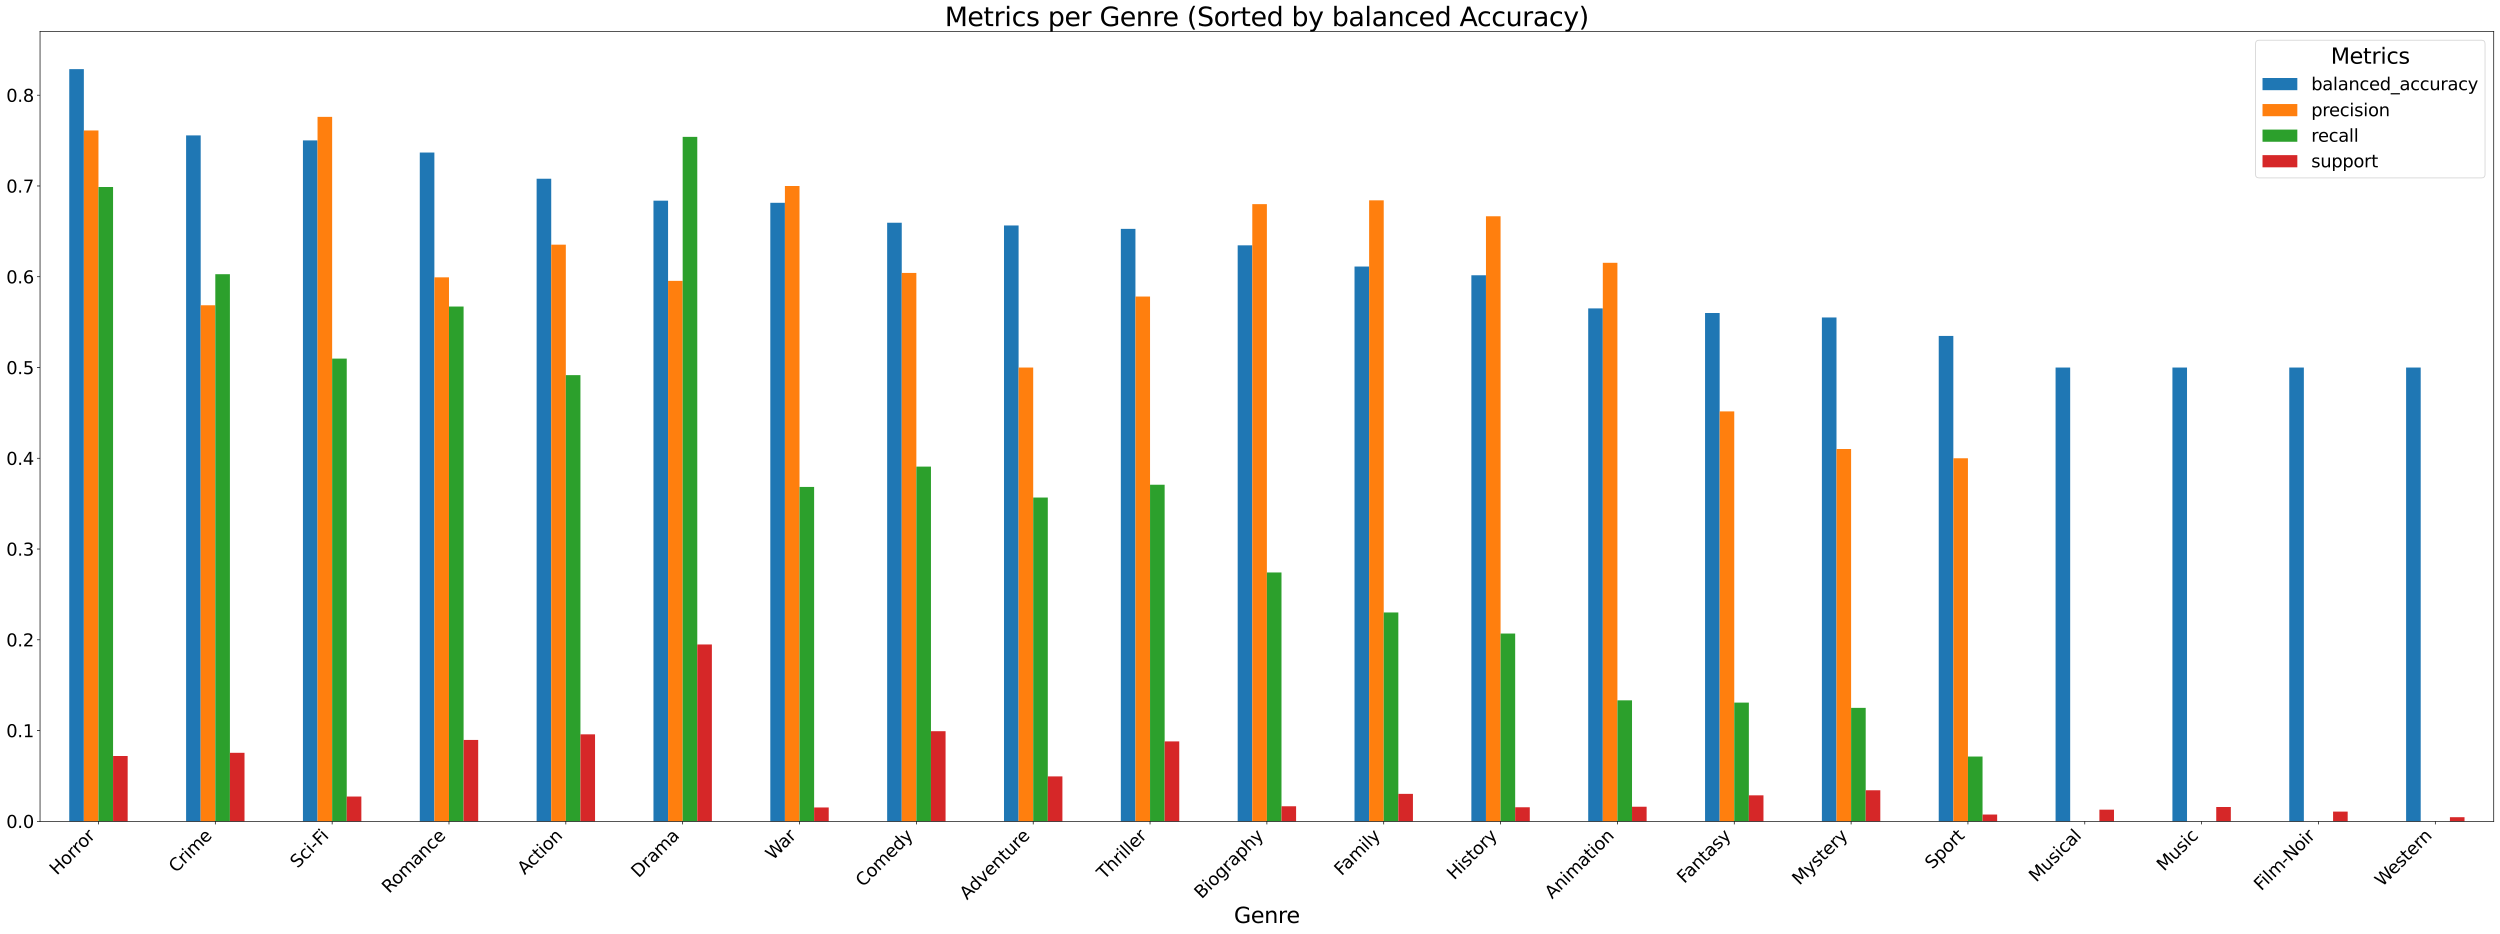<?xml version="1.0" encoding="utf-8" standalone="no"?>
<!DOCTYPE svg PUBLIC "-//W3C//DTD SVG 1.1//EN"
  "http://www.w3.org/Graphics/SVG/1.1/DTD/svg11.dtd">
<svg xmlns:xlink="http://www.w3.org/1999/xlink" width="2872.606pt" height="1072.974pt" viewBox="0 0 2872.606 1072.974" xmlns="http://www.w3.org/2000/svg" version="1.1">
 <defs>
  <style type="text/css">*{stroke-linejoin: round; stroke-linecap: butt}</style>
 </defs>
 <g id="figure_1">
  <g id="patch_1">
   <path d="M 0 1072.974 
L 2872.606 1072.974 
L 2872.606 0 
L 0 0 
z
" style="fill: #ffffff"/>
  </g>
  <g id="axes_1">
   <g id="patch_2">
    <path d="M 46.006 943.749 
L 2865.406 943.749 
L 2865.406 36.234 
L 46.006 36.234 
z
" style="fill: #ffffff"/>
   </g>
   <g id="patch_3">
    <path d="M 79.571 943.749 
L 96.353 943.749 
L 96.353 79.449 
L 79.571 79.449 
z
" clip-path="url(#p3cefc99a1e)" style="fill: #1f77b4"/>
   </g>
   <g id="patch_4">
    <path d="M 213.828 943.749 
L 230.61 943.749 
L 230.61 155.604 
L 213.828 155.604 
z
" clip-path="url(#p3cefc99a1e)" style="fill: #1f77b4"/>
   </g>
   <g id="patch_5">
    <path d="M 348.085 943.749 
L 364.867 943.749 
L 364.867 161.359 
L 348.085 161.359 
z
" clip-path="url(#p3cefc99a1e)" style="fill: #1f77b4"/>
   </g>
   <g id="patch_6">
    <path d="M 482.342 943.749 
L 499.124 943.749 
L 499.124 175.298 
L 482.342 175.298 
z
" clip-path="url(#p3cefc99a1e)" style="fill: #1f77b4"/>
   </g>
   <g id="patch_7">
    <path d="M 616.599 943.749 
L 633.381 943.749 
L 633.381 205.376 
L 616.599 205.376 
z
" clip-path="url(#p3cefc99a1e)" style="fill: #1f77b4"/>
   </g>
   <g id="patch_8">
    <path d="M 750.856 943.749 
L 767.638 943.749 
L 767.638 230.6 
L 750.856 230.6 
z
" clip-path="url(#p3cefc99a1e)" style="fill: #1f77b4"/>
   </g>
   <g id="patch_9">
    <path d="M 885.113 943.749 
L 901.896 943.749 
L 901.896 233.037 
L 885.113 233.037 
z
" clip-path="url(#p3cefc99a1e)" style="fill: #1f77b4"/>
   </g>
   <g id="patch_10">
    <path d="M 1019.371 943.749 
L 1036.153 943.749 
L 1036.153 255.953 
L 1019.371 255.953 
z
" clip-path="url(#p3cefc99a1e)" style="fill: #1f77b4"/>
   </g>
   <g id="patch_11">
    <path d="M 1153.628 943.749 
L 1170.41 943.749 
L 1170.41 259.073 
L 1153.628 259.073 
z
" clip-path="url(#p3cefc99a1e)" style="fill: #1f77b4"/>
   </g>
   <g id="patch_12">
    <path d="M 1287.885 943.749 
L 1304.667 943.749 
L 1304.667 262.942 
L 1287.885 262.942 
z
" clip-path="url(#p3cefc99a1e)" style="fill: #1f77b4"/>
   </g>
   <g id="patch_13">
    <path d="M 1422.142 943.749 
L 1438.924 943.749 
L 1438.924 281.862 
L 1422.142 281.862 
z
" clip-path="url(#p3cefc99a1e)" style="fill: #1f77b4"/>
   </g>
   <g id="patch_14">
    <path d="M 1556.399 943.749 
L 1573.181 943.749 
L 1573.181 306.264 
L 1556.399 306.264 
z
" clip-path="url(#p3cefc99a1e)" style="fill: #1f77b4"/>
   </g>
   <g id="patch_15">
    <path d="M 1690.656 943.749 
L 1707.438 943.749 
L 1707.438 316.311 
L 1690.656 316.311 
z
" clip-path="url(#p3cefc99a1e)" style="fill: #1f77b4"/>
   </g>
   <g id="patch_16">
    <path d="M 1824.913 943.749 
L 1841.696 943.749 
L 1841.696 354.354 
L 1824.913 354.354 
z
" clip-path="url(#p3cefc99a1e)" style="fill: #1f77b4"/>
   </g>
   <g id="patch_17">
    <path d="M 1959.171 943.749 
L 1975.953 943.749 
L 1975.953 359.647 
L 1959.171 359.647 
z
" clip-path="url(#p3cefc99a1e)" style="fill: #1f77b4"/>
   </g>
   <g id="patch_18">
    <path d="M 2093.428 943.749 
L 2110.21 943.749 
L 2110.21 364.767 
L 2093.428 364.767 
z
" clip-path="url(#p3cefc99a1e)" style="fill: #1f77b4"/>
   </g>
   <g id="patch_19">
    <path d="M 2227.685 943.749 
L 2244.467 943.749 
L 2244.467 385.978 
L 2227.685 385.978 
z
" clip-path="url(#p3cefc99a1e)" style="fill: #1f77b4"/>
   </g>
   <g id="patch_20">
    <path d="M 2361.942 943.749 
L 2378.724 943.749 
L 2378.724 422.286 
L 2361.942 422.286 
z
" clip-path="url(#p3cefc99a1e)" style="fill: #1f77b4"/>
   </g>
   <g id="patch_21">
    <path d="M 2496.199 943.749 
L 2512.981 943.749 
L 2512.981 422.286 
L 2496.199 422.286 
z
" clip-path="url(#p3cefc99a1e)" style="fill: #1f77b4"/>
   </g>
   <g id="patch_22">
    <path d="M 2630.456 943.749 
L 2647.238 943.749 
L 2647.238 422.286 
L 2630.456 422.286 
z
" clip-path="url(#p3cefc99a1e)" style="fill: #1f77b4"/>
   </g>
   <g id="patch_23">
    <path d="M 2764.713 943.749 
L 2781.496 943.749 
L 2781.496 422.286 
L 2764.713 422.286 
z
" clip-path="url(#p3cefc99a1e)" style="fill: #1f77b4"/>
   </g>
   <g id="patch_24">
    <path d="M 96.353 943.749 
L 113.135 943.749 
L 113.135 149.943 
L 96.353 149.943 
z
" clip-path="url(#p3cefc99a1e)" style="fill: #ff7f0e"/>
   </g>
   <g id="patch_25">
    <path d="M 230.61 943.749 
L 247.392 943.749 
L 247.392 350.781 
L 230.61 350.781 
z
" clip-path="url(#p3cefc99a1e)" style="fill: #ff7f0e"/>
   </g>
   <g id="patch_26">
    <path d="M 364.867 943.749 
L 381.649 943.749 
L 381.649 134.314 
L 364.867 134.314 
z
" clip-path="url(#p3cefc99a1e)" style="fill: #ff7f0e"/>
   </g>
   <g id="patch_27">
    <path d="M 499.124 943.749 
L 515.906 943.749 
L 515.906 318.652 
L 499.124 318.652 
z
" clip-path="url(#p3cefc99a1e)" style="fill: #ff7f0e"/>
   </g>
   <g id="patch_28">
    <path d="M 633.381 943.749 
L 650.163 943.749 
L 650.163 281.096 
L 633.381 281.096 
z
" clip-path="url(#p3cefc99a1e)" style="fill: #ff7f0e"/>
   </g>
   <g id="patch_29">
    <path d="M 767.638 943.749 
L 784.421 943.749 
L 784.421 322.744 
L 767.638 322.744 
z
" clip-path="url(#p3cefc99a1e)" style="fill: #ff7f0e"/>
   </g>
   <g id="patch_30">
    <path d="M 901.896 943.749 
L 918.678 943.749 
L 918.678 213.701 
L 901.896 213.701 
z
" clip-path="url(#p3cefc99a1e)" style="fill: #ff7f0e"/>
   </g>
   <g id="patch_31">
    <path d="M 1036.153 943.749 
L 1052.935 943.749 
L 1052.935 313.648 
L 1036.153 313.648 
z
" clip-path="url(#p3cefc99a1e)" style="fill: #ff7f0e"/>
   </g>
   <g id="patch_32">
    <path d="M 1170.41 943.749 
L 1187.192 943.749 
L 1187.192 422.286 
L 1170.41 422.286 
z
" clip-path="url(#p3cefc99a1e)" style="fill: #ff7f0e"/>
   </g>
   <g id="patch_33">
    <path d="M 1304.667 943.749 
L 1321.449 943.749 
L 1321.449 340.73 
L 1304.667 340.73 
z
" clip-path="url(#p3cefc99a1e)" style="fill: #ff7f0e"/>
   </g>
   <g id="patch_34">
    <path d="M 1438.924 943.749 
L 1455.706 943.749 
L 1455.706 234.56 
L 1438.924 234.56 
z
" clip-path="url(#p3cefc99a1e)" style="fill: #ff7f0e"/>
   </g>
   <g id="patch_35">
    <path d="M 1573.181 943.749 
L 1589.963 943.749 
L 1589.963 230.168 
L 1573.181 230.168 
z
" clip-path="url(#p3cefc99a1e)" style="fill: #ff7f0e"/>
   </g>
   <g id="patch_36">
    <path d="M 1707.438 943.749 
L 1724.221 943.749 
L 1724.221 248.465 
L 1707.438 248.465 
z
" clip-path="url(#p3cefc99a1e)" style="fill: #ff7f0e"/>
   </g>
   <g id="patch_37">
    <path d="M 1841.696 943.749 
L 1858.478 943.749 
L 1858.478 301.949 
L 1841.696 301.949 
z
" clip-path="url(#p3cefc99a1e)" style="fill: #ff7f0e"/>
   </g>
   <g id="patch_38">
    <path d="M 1975.953 943.749 
L 1992.735 943.749 
L 1992.735 472.75 
L 1975.953 472.75 
z
" clip-path="url(#p3cefc99a1e)" style="fill: #ff7f0e"/>
   </g>
   <g id="patch_39">
    <path d="M 2110.21 943.749 
L 2126.992 943.749 
L 2126.992 515.882 
L 2110.21 515.882 
z
" clip-path="url(#p3cefc99a1e)" style="fill: #ff7f0e"/>
   </g>
   <g id="patch_40">
    <path d="M 2244.467 943.749 
L 2261.249 943.749 
L 2261.249 526.579 
L 2244.467 526.579 
z
" clip-path="url(#p3cefc99a1e)" style="fill: #ff7f0e"/>
   </g>
   <g id="patch_41">
    <path d="M 2378.724 943.749 
L 2395.506 943.749 
L 2395.506 943.749 
L 2378.724 943.749 
z
" clip-path="url(#p3cefc99a1e)" style="fill: #ff7f0e"/>
   </g>
   <g id="patch_42">
    <path d="M 2512.981 943.749 
L 2529.763 943.749 
L 2529.763 943.749 
L 2512.981 943.749 
z
" clip-path="url(#p3cefc99a1e)" style="fill: #ff7f0e"/>
   </g>
   <g id="patch_43">
    <path d="M 2647.238 943.749 
L 2664.021 943.749 
L 2664.021 943.749 
L 2647.238 943.749 
z
" clip-path="url(#p3cefc99a1e)" style="fill: #ff7f0e"/>
   </g>
   <g id="patch_44">
    <path d="M 2781.496 943.749 
L 2798.278 943.749 
L 2798.278 943.749 
L 2781.496 943.749 
z
" clip-path="url(#p3cefc99a1e)" style="fill: #ff7f0e"/>
   </g>
   <g id="patch_45">
    <path d="M 113.135 943.749 
L 129.917 943.749 
L 129.917 214.864 
L 113.135 214.864 
z
" clip-path="url(#p3cefc99a1e)" style="fill: #2ca02c"/>
   </g>
   <g id="patch_46">
    <path d="M 247.392 943.749 
L 264.174 943.749 
L 264.174 315.035 
L 247.392 315.035 
z
" clip-path="url(#p3cefc99a1e)" style="fill: #2ca02c"/>
   </g>
   <g id="patch_47">
    <path d="M 381.649 943.749 
L 398.431 943.749 
L 398.431 412.061 
L 381.649 412.061 
z
" clip-path="url(#p3cefc99a1e)" style="fill: #2ca02c"/>
   </g>
   <g id="patch_48">
    <path d="M 515.906 943.749 
L 532.688 943.749 
L 532.688 352.239 
L 515.906 352.239 
z
" clip-path="url(#p3cefc99a1e)" style="fill: #2ca02c"/>
   </g>
   <g id="patch_49">
    <path d="M 650.163 943.749 
L 666.946 943.749 
L 666.946 431.026 
L 650.163 431.026 
z
" clip-path="url(#p3cefc99a1e)" style="fill: #2ca02c"/>
   </g>
   <g id="patch_50">
    <path d="M 784.421 943.749 
L 801.203 943.749 
L 801.203 157.257 
L 784.421 157.257 
z
" clip-path="url(#p3cefc99a1e)" style="fill: #2ca02c"/>
   </g>
   <g id="patch_51">
    <path d="M 918.678 943.749 
L 935.46 943.749 
L 935.46 559.513 
L 918.678 559.513 
z
" clip-path="url(#p3cefc99a1e)" style="fill: #2ca02c"/>
   </g>
   <g id="patch_52">
    <path d="M 1052.935 943.749 
L 1069.717 943.749 
L 1069.717 536.136 
L 1052.935 536.136 
z
" clip-path="url(#p3cefc99a1e)" style="fill: #2ca02c"/>
   </g>
   <g id="patch_53">
    <path d="M 1187.192 943.749 
L 1203.974 943.749 
L 1203.974 571.678 
L 1187.192 571.678 
z
" clip-path="url(#p3cefc99a1e)" style="fill: #2ca02c"/>
   </g>
   <g id="patch_54">
    <path d="M 1321.449 943.749 
L 1338.231 943.749 
L 1338.231 557.01 
L 1321.449 557.01 
z
" clip-path="url(#p3cefc99a1e)" style="fill: #2ca02c"/>
   </g>
   <g id="patch_55">
    <path d="M 1455.706 943.749 
L 1472.488 943.749 
L 1472.488 657.785 
L 1455.706 657.785 
z
" clip-path="url(#p3cefc99a1e)" style="fill: #2ca02c"/>
   </g>
   <g id="patch_56">
    <path d="M 1589.963 943.749 
L 1606.746 943.749 
L 1606.746 703.784 
L 1589.963 703.784 
z
" clip-path="url(#p3cefc99a1e)" style="fill: #2ca02c"/>
   </g>
   <g id="patch_57">
    <path d="M 1724.221 943.749 
L 1741.003 943.749 
L 1741.003 727.971 
L 1724.221 727.971 
z
" clip-path="url(#p3cefc99a1e)" style="fill: #2ca02c"/>
   </g>
   <g id="patch_58">
    <path d="M 1858.478 943.749 
L 1875.26 943.749 
L 1875.26 804.692 
L 1858.478 804.692 
z
" clip-path="url(#p3cefc99a1e)" style="fill: #2ca02c"/>
   </g>
   <g id="patch_59">
    <path d="M 1992.735 943.749 
L 2009.517 943.749 
L 2009.517 807.291 
L 1992.735 807.291 
z
" clip-path="url(#p3cefc99a1e)" style="fill: #2ca02c"/>
   </g>
   <g id="patch_60">
    <path d="M 2126.992 943.749 
L 2143.774 943.749 
L 2143.774 813.383 
L 2126.992 813.383 
z
" clip-path="url(#p3cefc99a1e)" style="fill: #2ca02c"/>
   </g>
   <g id="patch_61">
    <path d="M 2261.249 943.749 
L 2278.031 943.749 
L 2278.031 869.254 
L 2261.249 869.254 
z
" clip-path="url(#p3cefc99a1e)" style="fill: #2ca02c"/>
   </g>
   <g id="patch_62">
    <path d="M 2395.506 943.749 
L 2412.288 943.749 
L 2412.288 943.749 
L 2395.506 943.749 
z
" clip-path="url(#p3cefc99a1e)" style="fill: #2ca02c"/>
   </g>
   <g id="patch_63">
    <path d="M 2529.763 943.749 
L 2546.546 943.749 
L 2546.546 943.749 
L 2529.763 943.749 
z
" clip-path="url(#p3cefc99a1e)" style="fill: #2ca02c"/>
   </g>
   <g id="patch_64">
    <path d="M 2664.021 943.749 
L 2680.803 943.749 
L 2680.803 943.749 
L 2664.021 943.749 
z
" clip-path="url(#p3cefc99a1e)" style="fill: #2ca02c"/>
   </g>
   <g id="patch_65">
    <path d="M 2798.278 943.749 
L 2815.06 943.749 
L 2815.06 943.749 
L 2798.278 943.749 
z
" clip-path="url(#p3cefc99a1e)" style="fill: #2ca02c"/>
   </g>
   <g id="patch_66">
    <path d="M 129.917 943.749 
L 146.699 943.749 
L 146.699 868.656 
L 129.917 868.656 
z
" clip-path="url(#p3cefc99a1e)" style="fill: #d62728"/>
   </g>
   <g id="patch_67">
    <path d="M 264.174 943.749 
L 280.956 943.749 
L 280.956 865.027 
L 264.174 865.027 
z
" clip-path="url(#p3cefc99a1e)" style="fill: #d62728"/>
   </g>
   <g id="patch_68">
    <path d="M 398.431 943.749 
L 415.213 943.749 
L 415.213 915.275 
L 398.431 915.275 
z
" clip-path="url(#p3cefc99a1e)" style="fill: #d62728"/>
   </g>
   <g id="patch_69">
    <path d="M 532.688 943.749 
L 549.471 943.749 
L 549.471 850.232 
L 532.688 850.232 
z
" clip-path="url(#p3cefc99a1e)" style="fill: #d62728"/>
   </g>
   <g id="patch_70">
    <path d="M 666.946 943.749 
L 683.728 943.749 
L 683.728 843.811 
L 666.946 843.811 
z
" clip-path="url(#p3cefc99a1e)" style="fill: #d62728"/>
   </g>
   <g id="patch_71">
    <path d="M 801.203 943.749 
L 817.985 943.749 
L 817.985 740.523 
L 801.203 740.523 
z
" clip-path="url(#p3cefc99a1e)" style="fill: #d62728"/>
   </g>
   <g id="patch_72">
    <path d="M 935.46 943.749 
L 952.242 943.749 
L 952.242 927.837 
L 935.46 927.837 
z
" clip-path="url(#p3cefc99a1e)" style="fill: #d62728"/>
   </g>
   <g id="patch_73">
    <path d="M 1069.717 943.749 
L 1086.499 943.749 
L 1086.499 840.182 
L 1069.717 840.182 
z
" clip-path="url(#p3cefc99a1e)" style="fill: #d62728"/>
   </g>
   <g id="patch_74">
    <path d="M 1203.974 943.749 
L 1220.756 943.749 
L 1220.756 892.105 
L 1203.974 892.105 
z
" clip-path="url(#p3cefc99a1e)" style="fill: #d62728"/>
   </g>
   <g id="patch_75">
    <path d="M 1338.231 943.749 
L 1355.013 943.749 
L 1355.013 851.906 
L 1338.231 851.906 
z
" clip-path="url(#p3cefc99a1e)" style="fill: #d62728"/>
   </g>
   <g id="patch_76">
    <path d="M 1472.488 943.749 
L 1489.271 943.749 
L 1489.271 926.441 
L 1472.488 926.441 
z
" clip-path="url(#p3cefc99a1e)" style="fill: #d62728"/>
   </g>
   <g id="patch_77">
    <path d="M 1606.746 943.749 
L 1623.528 943.749 
L 1623.528 912.204 
L 1606.746 912.204 
z
" clip-path="url(#p3cefc99a1e)" style="fill: #d62728"/>
   </g>
   <g id="patch_78">
    <path d="M 1741.003 943.749 
L 1757.785 943.749 
L 1757.785 927.558 
L 1741.003 927.558 
z
" clip-path="url(#p3cefc99a1e)" style="fill: #d62728"/>
   </g>
   <g id="patch_79">
    <path d="M 1875.26 943.749 
L 1892.042 943.749 
L 1892.042 926.999 
L 1875.26 926.999 
z
" clip-path="url(#p3cefc99a1e)" style="fill: #d62728"/>
   </g>
   <g id="patch_80">
    <path d="M 2009.517 943.749 
L 2026.299 943.749 
L 2026.299 913.879 
L 2009.517 913.879 
z
" clip-path="url(#p3cefc99a1e)" style="fill: #d62728"/>
   </g>
   <g id="patch_81">
    <path d="M 2143.774 943.749 
L 2160.556 943.749 
L 2160.556 908.017 
L 2143.774 908.017 
z
" clip-path="url(#p3cefc99a1e)" style="fill: #d62728"/>
   </g>
   <g id="patch_82">
    <path d="M 2278.031 943.749 
L 2294.813 943.749 
L 2294.813 935.932 
L 2278.031 935.932 
z
" clip-path="url(#p3cefc99a1e)" style="fill: #d62728"/>
   </g>
   <g id="patch_83">
    <path d="M 2412.288 943.749 
L 2429.071 943.749 
L 2429.071 930.349 
L 2412.288 930.349 
z
" clip-path="url(#p3cefc99a1e)" style="fill: #d62728"/>
   </g>
   <g id="patch_84">
    <path d="M 2546.546 943.749 
L 2563.328 943.749 
L 2563.328 927.278 
L 2546.546 927.278 
z
" clip-path="url(#p3cefc99a1e)" style="fill: #d62728"/>
   </g>
   <g id="patch_85">
    <path d="M 2680.803 943.749 
L 2697.585 943.749 
L 2697.585 932.582 
L 2680.803 932.582 
z
" clip-path="url(#p3cefc99a1e)" style="fill: #d62728"/>
   </g>
   <g id="patch_86">
    <path d="M 2815.06 943.749 
L 2831.842 943.749 
L 2831.842 939.003 
L 2815.06 939.003 
z
" clip-path="url(#p3cefc99a1e)" style="fill: #d62728"/>
   </g>
   <g id="matplotlib.axis_1">
    <g id="xtick_1">
     <g id="line2d_1">
      <defs>
       <path id="m8cb530b5e3" d="M 0 0 
L 0 3.5 
" style="stroke: #000000; stroke-width: 0.8"/>
      </defs>
      <g>
       <use xlink:href="#m8cb530b5e3" x="113.135" y="943.749" style="stroke: #000000; stroke-width: 0.8"/>
      </g>
     </g>
     <g id="text_1">
      <!-- Horror -->
      <g transform="translate(65.376 1006.312) rotate(-45) scale(0.2 -0.2)">
       <defs>
        <path id="DejaVuSans-48" d="M 628 4666 
L 1259 4666 
L 1259 2753 
L 3553 2753 
L 3553 4666 
L 4184 4666 
L 4184 0 
L 3553 0 
L 3553 2222 
L 1259 2222 
L 1259 0 
L 628 0 
L 628 4666 
z
" transform="scale(0.016)"/>
        <path id="DejaVuSans-6f" d="M 1959 3097 
Q 1497 3097 1228 2736 
Q 959 2375 959 1747 
Q 959 1119 1226 758 
Q 1494 397 1959 397 
Q 2419 397 2687 759 
Q 2956 1122 2956 1747 
Q 2956 2369 2687 2733 
Q 2419 3097 1959 3097 
z
M 1959 3584 
Q 2709 3584 3137 3096 
Q 3566 2609 3566 1747 
Q 3566 888 3137 398 
Q 2709 -91 1959 -91 
Q 1206 -91 779 398 
Q 353 888 353 1747 
Q 353 2609 779 3096 
Q 1206 3584 1959 3584 
z
" transform="scale(0.016)"/>
        <path id="DejaVuSans-72" d="M 2631 2963 
Q 2534 3019 2420 3045 
Q 2306 3072 2169 3072 
Q 1681 3072 1420 2755 
Q 1159 2438 1159 1844 
L 1159 0 
L 581 0 
L 581 3500 
L 1159 3500 
L 1159 2956 
Q 1341 3275 1631 3429 
Q 1922 3584 2338 3584 
Q 2397 3584 2469 3576 
Q 2541 3569 2628 3553 
L 2631 2963 
z
" transform="scale(0.016)"/>
       </defs>
       <use xlink:href="#DejaVuSans-48"/>
       <use xlink:href="#DejaVuSans-6f" x="75.195"/>
       <use xlink:href="#DejaVuSans-72" x="136.377"/>
       <use xlink:href="#DejaVuSans-72" x="175.74"/>
       <use xlink:href="#DejaVuSans-6f" x="214.604"/>
       <use xlink:href="#DejaVuSans-72" x="275.785"/>
      </g>
     </g>
    </g>
    <g id="xtick_2">
     <g id="line2d_2">
      <g>
       <use xlink:href="#m8cb530b5e3" x="247.392" y="943.749" style="stroke: #000000; stroke-width: 0.8"/>
      </g>
     </g>
     <g id="text_2">
      <!-- Crime -->
      <g transform="translate(202.356 1003.589) rotate(-45) scale(0.2 -0.2)">
       <defs>
        <path id="DejaVuSans-43" d="M 4122 4306 
L 4122 3641 
Q 3803 3938 3442 4084 
Q 3081 4231 2675 4231 
Q 1875 4231 1450 3742 
Q 1025 3253 1025 2328 
Q 1025 1406 1450 917 
Q 1875 428 2675 428 
Q 3081 428 3442 575 
Q 3803 722 4122 1019 
L 4122 359 
Q 3791 134 3420 21 
Q 3050 -91 2638 -91 
Q 1578 -91 968 557 
Q 359 1206 359 2328 
Q 359 3453 968 4101 
Q 1578 4750 2638 4750 
Q 3056 4750 3426 4639 
Q 3797 4528 4122 4306 
z
" transform="scale(0.016)"/>
        <path id="DejaVuSans-69" d="M 603 3500 
L 1178 3500 
L 1178 0 
L 603 0 
L 603 3500 
z
M 603 4863 
L 1178 4863 
L 1178 4134 
L 603 4134 
L 603 4863 
z
" transform="scale(0.016)"/>
        <path id="DejaVuSans-6d" d="M 3328 2828 
Q 3544 3216 3844 3400 
Q 4144 3584 4550 3584 
Q 5097 3584 5394 3201 
Q 5691 2819 5691 2113 
L 5691 0 
L 5113 0 
L 5113 2094 
Q 5113 2597 4934 2840 
Q 4756 3084 4391 3084 
Q 3944 3084 3684 2787 
Q 3425 2491 3425 1978 
L 3425 0 
L 2847 0 
L 2847 2094 
Q 2847 2600 2669 2842 
Q 2491 3084 2119 3084 
Q 1678 3084 1418 2786 
Q 1159 2488 1159 1978 
L 1159 0 
L 581 0 
L 581 3500 
L 1159 3500 
L 1159 2956 
Q 1356 3278 1631 3431 
Q 1906 3584 2284 3584 
Q 2666 3584 2933 3390 
Q 3200 3197 3328 2828 
z
" transform="scale(0.016)"/>
        <path id="DejaVuSans-65" d="M 3597 1894 
L 3597 1613 
L 953 1613 
Q 991 1019 1311 708 
Q 1631 397 2203 397 
Q 2534 397 2845 478 
Q 3156 559 3463 722 
L 3463 178 
Q 3153 47 2828 -22 
Q 2503 -91 2169 -91 
Q 1331 -91 842 396 
Q 353 884 353 1716 
Q 353 2575 817 3079 
Q 1281 3584 2069 3584 
Q 2775 3584 3186 3129 
Q 3597 2675 3597 1894 
z
M 3022 2063 
Q 3016 2534 2758 2815 
Q 2500 3097 2075 3097 
Q 1594 3097 1305 2825 
Q 1016 2553 972 2059 
L 3022 2063 
z
" transform="scale(0.016)"/>
       </defs>
       <use xlink:href="#DejaVuSans-43"/>
       <use xlink:href="#DejaVuSans-72" x="69.824"/>
       <use xlink:href="#DejaVuSans-69" x="110.938"/>
       <use xlink:href="#DejaVuSans-6d" x="138.721"/>
       <use xlink:href="#DejaVuSans-65" x="236.133"/>
      </g>
     </g>
    </g>
    <g id="xtick_3">
     <g id="line2d_3">
      <g>
       <use xlink:href="#m8cb530b5e3" x="381.649" y="943.749" style="stroke: #000000; stroke-width: 0.8"/>
      </g>
     </g>
     <g id="text_3">
      <!-- Sci-Fi -->
      <g transform="translate(341.885 998.317) rotate(-45) scale(0.2 -0.2)">
       <defs>
        <path id="DejaVuSans-53" d="M 3425 4513 
L 3425 3897 
Q 3066 4069 2747 4153 
Q 2428 4238 2131 4238 
Q 1616 4238 1336 4038 
Q 1056 3838 1056 3469 
Q 1056 3159 1242 3001 
Q 1428 2844 1947 2747 
L 2328 2669 
Q 3034 2534 3370 2195 
Q 3706 1856 3706 1288 
Q 3706 609 3251 259 
Q 2797 -91 1919 -91 
Q 1588 -91 1214 -16 
Q 841 59 441 206 
L 441 856 
Q 825 641 1194 531 
Q 1563 422 1919 422 
Q 2459 422 2753 634 
Q 3047 847 3047 1241 
Q 3047 1584 2836 1778 
Q 2625 1972 2144 2069 
L 1759 2144 
Q 1053 2284 737 2584 
Q 422 2884 422 3419 
Q 422 4038 858 4394 
Q 1294 4750 2059 4750 
Q 2388 4750 2728 4690 
Q 3069 4631 3425 4513 
z
" transform="scale(0.016)"/>
        <path id="DejaVuSans-63" d="M 3122 3366 
L 3122 2828 
Q 2878 2963 2633 3030 
Q 2388 3097 2138 3097 
Q 1578 3097 1268 2742 
Q 959 2388 959 1747 
Q 959 1106 1268 751 
Q 1578 397 2138 397 
Q 2388 397 2633 464 
Q 2878 531 3122 666 
L 3122 134 
Q 2881 22 2623 -34 
Q 2366 -91 2075 -91 
Q 1284 -91 818 406 
Q 353 903 353 1747 
Q 353 2603 823 3093 
Q 1294 3584 2113 3584 
Q 2378 3584 2631 3529 
Q 2884 3475 3122 3366 
z
" transform="scale(0.016)"/>
        <path id="DejaVuSans-2d" d="M 313 2009 
L 1997 2009 
L 1997 1497 
L 313 1497 
L 313 2009 
z
" transform="scale(0.016)"/>
        <path id="DejaVuSans-46" d="M 628 4666 
L 3309 4666 
L 3309 4134 
L 1259 4134 
L 1259 2759 
L 3109 2759 
L 3109 2228 
L 1259 2228 
L 1259 0 
L 628 0 
L 628 4666 
z
" transform="scale(0.016)"/>
       </defs>
       <use xlink:href="#DejaVuSans-53"/>
       <use xlink:href="#DejaVuSans-63" x="63.477"/>
       <use xlink:href="#DejaVuSans-69" x="118.457"/>
       <use xlink:href="#DejaVuSans-2d" x="146.24"/>
       <use xlink:href="#DejaVuSans-46" x="182.324"/>
       <use xlink:href="#DejaVuSans-69" x="232.594"/>
      </g>
     </g>
    </g>
    <g id="xtick_4">
     <g id="line2d_4">
      <g>
       <use xlink:href="#m8cb530b5e3" x="515.906" y="943.749" style="stroke: #000000; stroke-width: 0.8"/>
      </g>
     </g>
     <g id="text_4">
      <!-- Romance -->
      <g transform="translate(447.24 1027.22) rotate(-45) scale(0.2 -0.2)">
       <defs>
        <path id="DejaVuSans-52" d="M 2841 2188 
Q 3044 2119 3236 1894 
Q 3428 1669 3622 1275 
L 4263 0 
L 3584 0 
L 2988 1197 
Q 2756 1666 2539 1819 
Q 2322 1972 1947 1972 
L 1259 1972 
L 1259 0 
L 628 0 
L 628 4666 
L 2053 4666 
Q 2853 4666 3247 4331 
Q 3641 3997 3641 3322 
Q 3641 2881 3436 2590 
Q 3231 2300 2841 2188 
z
M 1259 4147 
L 1259 2491 
L 2053 2491 
Q 2509 2491 2742 2702 
Q 2975 2913 2975 3322 
Q 2975 3731 2742 3939 
Q 2509 4147 2053 4147 
L 1259 4147 
z
" transform="scale(0.016)"/>
        <path id="DejaVuSans-61" d="M 2194 1759 
Q 1497 1759 1228 1600 
Q 959 1441 959 1056 
Q 959 750 1161 570 
Q 1363 391 1709 391 
Q 2188 391 2477 730 
Q 2766 1069 2766 1631 
L 2766 1759 
L 2194 1759 
z
M 3341 1997 
L 3341 0 
L 2766 0 
L 2766 531 
Q 2569 213 2275 61 
Q 1981 -91 1556 -91 
Q 1019 -91 701 211 
Q 384 513 384 1019 
Q 384 1609 779 1909 
Q 1175 2209 1959 2209 
L 2766 2209 
L 2766 2266 
Q 2766 2663 2505 2880 
Q 2244 3097 1772 3097 
Q 1472 3097 1187 3025 
Q 903 2953 641 2809 
L 641 3341 
Q 956 3463 1253 3523 
Q 1550 3584 1831 3584 
Q 2591 3584 2966 3190 
Q 3341 2797 3341 1997 
z
" transform="scale(0.016)"/>
        <path id="DejaVuSans-6e" d="M 3513 2113 
L 3513 0 
L 2938 0 
L 2938 2094 
Q 2938 2591 2744 2837 
Q 2550 3084 2163 3084 
Q 1697 3084 1428 2787 
Q 1159 2491 1159 1978 
L 1159 0 
L 581 0 
L 581 3500 
L 1159 3500 
L 1159 2956 
Q 1366 3272 1645 3428 
Q 1925 3584 2291 3584 
Q 2894 3584 3203 3211 
Q 3513 2838 3513 2113 
z
" transform="scale(0.016)"/>
       </defs>
       <use xlink:href="#DejaVuSans-52"/>
       <use xlink:href="#DejaVuSans-6f" x="64.982"/>
       <use xlink:href="#DejaVuSans-6d" x="126.164"/>
       <use xlink:href="#DejaVuSans-61" x="223.576"/>
       <use xlink:href="#DejaVuSans-6e" x="284.855"/>
       <use xlink:href="#DejaVuSans-63" x="348.234"/>
       <use xlink:href="#DejaVuSans-65" x="403.215"/>
      </g>
     </g>
    </g>
    <g id="xtick_5">
     <g id="line2d_5">
      <g>
       <use xlink:href="#m8cb530b5e3" x="650.163" y="943.749" style="stroke: #000000; stroke-width: 0.8"/>
      </g>
     </g>
     <g id="text_5">
      <!-- Action -->
      <g transform="translate(602.931 1005.786) rotate(-45) scale(0.2 -0.2)">
       <defs>
        <path id="DejaVuSans-41" d="M 2188 4044 
L 1331 1722 
L 3047 1722 
L 2188 4044 
z
M 1831 4666 
L 2547 4666 
L 4325 0 
L 3669 0 
L 3244 1197 
L 1141 1197 
L 716 0 
L 50 0 
L 1831 4666 
z
" transform="scale(0.016)"/>
        <path id="DejaVuSans-74" d="M 1172 4494 
L 1172 3500 
L 2356 3500 
L 2356 3053 
L 1172 3053 
L 1172 1153 
Q 1172 725 1289 603 
Q 1406 481 1766 481 
L 2356 481 
L 2356 0 
L 1766 0 
Q 1100 0 847 248 
Q 594 497 594 1153 
L 594 3053 
L 172 3053 
L 172 3500 
L 594 3500 
L 594 4494 
L 1172 4494 
z
" transform="scale(0.016)"/>
       </defs>
       <use xlink:href="#DejaVuSans-41"/>
       <use xlink:href="#DejaVuSans-63" x="66.658"/>
       <use xlink:href="#DejaVuSans-74" x="121.639"/>
       <use xlink:href="#DejaVuSans-69" x="160.848"/>
       <use xlink:href="#DejaVuSans-6f" x="188.631"/>
       <use xlink:href="#DejaVuSans-6e" x="249.812"/>
      </g>
     </g>
    </g>
    <g id="xtick_6">
     <g id="line2d_6">
      <g>
       <use xlink:href="#m8cb530b5e3" x="784.421" y="943.749" style="stroke: #000000; stroke-width: 0.8"/>
      </g>
     </g>
     <g id="text_6">
      <!-- Drama -->
      <g transform="translate(733.668 1009.306) rotate(-45) scale(0.2 -0.2)">
       <defs>
        <path id="DejaVuSans-44" d="M 1259 4147 
L 1259 519 
L 2022 519 
Q 2988 519 3436 956 
Q 3884 1394 3884 2338 
Q 3884 3275 3436 3711 
Q 2988 4147 2022 4147 
L 1259 4147 
z
M 628 4666 
L 1925 4666 
Q 3281 4666 3915 4102 
Q 4550 3538 4550 2338 
Q 4550 1131 3912 565 
Q 3275 0 1925 0 
L 628 0 
L 628 4666 
z
" transform="scale(0.016)"/>
       </defs>
       <use xlink:href="#DejaVuSans-44"/>
       <use xlink:href="#DejaVuSans-72" x="77.002"/>
       <use xlink:href="#DejaVuSans-61" x="118.115"/>
       <use xlink:href="#DejaVuSans-6d" x="179.395"/>
       <use xlink:href="#DejaVuSans-61" x="276.807"/>
      </g>
     </g>
    </g>
    <g id="xtick_7">
     <g id="line2d_7">
      <g>
       <use xlink:href="#m8cb530b5e3" x="918.678" y="943.749" style="stroke: #000000; stroke-width: 0.8"/>
      </g>
     </g>
     <g id="text_7">
      <!-- War -->
      <g transform="translate(888.175 989.056) rotate(-45) scale(0.2 -0.2)">
       <defs>
        <path id="DejaVuSans-57" d="M 213 4666 
L 850 4666 
L 1831 722 
L 2809 4666 
L 3519 4666 
L 4500 722 
L 5478 4666 
L 6119 4666 
L 4947 0 
L 4153 0 
L 3169 4050 
L 2175 0 
L 1381 0 
L 213 4666 
z
" transform="scale(0.016)"/>
       </defs>
       <use xlink:href="#DejaVuSans-57"/>
       <use xlink:href="#DejaVuSans-61" x="92.502"/>
       <use xlink:href="#DejaVuSans-72" x="153.781"/>
      </g>
     </g>
    </g>
    <g id="xtick_8">
     <g id="line2d_8">
      <g>
       <use xlink:href="#m8cb530b5e3" x="1052.935" y="943.749" style="stroke: #000000; stroke-width: 0.8"/>
      </g>
     </g>
     <g id="text_8">
      <!-- Comedy -->
      <g transform="translate(991.64 1019.848) rotate(-45) scale(0.2 -0.2)">
       <defs>
        <path id="DejaVuSans-64" d="M 2906 2969 
L 2906 4863 
L 3481 4863 
L 3481 0 
L 2906 0 
L 2906 525 
Q 2725 213 2448 61 
Q 2172 -91 1784 -91 
Q 1150 -91 751 415 
Q 353 922 353 1747 
Q 353 2572 751 3078 
Q 1150 3584 1784 3584 
Q 2172 3584 2448 3432 
Q 2725 3281 2906 2969 
z
M 947 1747 
Q 947 1113 1208 752 
Q 1469 391 1925 391 
Q 2381 391 2643 752 
Q 2906 1113 2906 1747 
Q 2906 2381 2643 2742 
Q 2381 3103 1925 3103 
Q 1469 3103 1208 2742 
Q 947 2381 947 1747 
z
" transform="scale(0.016)"/>
        <path id="DejaVuSans-79" d="M 2059 -325 
Q 1816 -950 1584 -1140 
Q 1353 -1331 966 -1331 
L 506 -1331 
L 506 -850 
L 844 -850 
Q 1081 -850 1212 -737 
Q 1344 -625 1503 -206 
L 1606 56 
L 191 3500 
L 800 3500 
L 1894 763 
L 2988 3500 
L 3597 3500 
L 2059 -325 
z
" transform="scale(0.016)"/>
       </defs>
       <use xlink:href="#DejaVuSans-43"/>
       <use xlink:href="#DejaVuSans-6f" x="69.824"/>
       <use xlink:href="#DejaVuSans-6d" x="131.006"/>
       <use xlink:href="#DejaVuSans-65" x="228.418"/>
       <use xlink:href="#DejaVuSans-64" x="289.941"/>
       <use xlink:href="#DejaVuSans-79" x="353.418"/>
      </g>
     </g>
    </g>
    <g id="xtick_9">
     <g id="line2d_9">
      <g>
       <use xlink:href="#m8cb530b5e3" x="1187.192" y="943.749" style="stroke: #000000; stroke-width: 0.8"/>
      </g>
     </g>
     <g id="text_9">
      <!-- Adventure -->
      <g transform="translate(1111.107 1034.638) rotate(-45) scale(0.2 -0.2)">
       <defs>
        <path id="DejaVuSans-76" d="M 191 3500 
L 800 3500 
L 1894 563 
L 2988 3500 
L 3597 3500 
L 2284 0 
L 1503 0 
L 191 3500 
z
" transform="scale(0.016)"/>
        <path id="DejaVuSans-75" d="M 544 1381 
L 544 3500 
L 1119 3500 
L 1119 1403 
Q 1119 906 1312 657 
Q 1506 409 1894 409 
Q 2359 409 2629 706 
Q 2900 1003 2900 1516 
L 2900 3500 
L 3475 3500 
L 3475 0 
L 2900 0 
L 2900 538 
Q 2691 219 2414 64 
Q 2138 -91 1772 -91 
Q 1169 -91 856 284 
Q 544 659 544 1381 
z
M 1991 3584 
L 1991 3584 
z
" transform="scale(0.016)"/>
       </defs>
       <use xlink:href="#DejaVuSans-41"/>
       <use xlink:href="#DejaVuSans-64" x="66.658"/>
       <use xlink:href="#DejaVuSans-76" x="130.135"/>
       <use xlink:href="#DejaVuSans-65" x="189.314"/>
       <use xlink:href="#DejaVuSans-6e" x="250.838"/>
       <use xlink:href="#DejaVuSans-74" x="314.217"/>
       <use xlink:href="#DejaVuSans-75" x="353.426"/>
       <use xlink:href="#DejaVuSans-72" x="416.805"/>
       <use xlink:href="#DejaVuSans-65" x="455.668"/>
      </g>
     </g>
    </g>
    <g id="xtick_10">
     <g id="line2d_10">
      <g>
       <use xlink:href="#m8cb530b5e3" x="1321.449" y="943.749" style="stroke: #000000; stroke-width: 0.8"/>
      </g>
     </g>
     <g id="text_10">
      <!-- Thriller -->
      <g transform="translate(1268.792 1011.211) rotate(-45) scale(0.2 -0.2)">
       <defs>
        <path id="DejaVuSans-54" d="M -19 4666 
L 3928 4666 
L 3928 4134 
L 2272 4134 
L 2272 0 
L 1638 0 
L 1638 4134 
L -19 4134 
L -19 4666 
z
" transform="scale(0.016)"/>
        <path id="DejaVuSans-68" d="M 3513 2113 
L 3513 0 
L 2938 0 
L 2938 2094 
Q 2938 2591 2744 2837 
Q 2550 3084 2163 3084 
Q 1697 3084 1428 2787 
Q 1159 2491 1159 1978 
L 1159 0 
L 581 0 
L 581 4863 
L 1159 4863 
L 1159 2956 
Q 1366 3272 1645 3428 
Q 1925 3584 2291 3584 
Q 2894 3584 3203 3211 
Q 3513 2838 3513 2113 
z
" transform="scale(0.016)"/>
        <path id="DejaVuSans-6c" d="M 603 4863 
L 1178 4863 
L 1178 0 
L 603 0 
L 603 4863 
z
" transform="scale(0.016)"/>
       </defs>
       <use xlink:href="#DejaVuSans-54"/>
       <use xlink:href="#DejaVuSans-68" x="61.084"/>
       <use xlink:href="#DejaVuSans-72" x="124.463"/>
       <use xlink:href="#DejaVuSans-69" x="165.576"/>
       <use xlink:href="#DejaVuSans-6c" x="193.359"/>
       <use xlink:href="#DejaVuSans-6c" x="221.143"/>
       <use xlink:href="#DejaVuSans-65" x="248.926"/>
       <use xlink:href="#DejaVuSans-72" x="310.449"/>
      </g>
     </g>
    </g>
    <g id="xtick_11">
     <g id="line2d_11">
      <g>
       <use xlink:href="#m8cb530b5e3" x="1455.706" y="943.749" style="stroke: #000000; stroke-width: 0.8"/>
      </g>
     </g>
     <g id="text_11">
      <!-- Biography -->
      <g transform="translate(1380.711 1033.549) rotate(-45) scale(0.2 -0.2)">
       <defs>
        <path id="DejaVuSans-42" d="M 1259 2228 
L 1259 519 
L 2272 519 
Q 2781 519 3026 730 
Q 3272 941 3272 1375 
Q 3272 1813 3026 2020 
Q 2781 2228 2272 2228 
L 1259 2228 
z
M 1259 4147 
L 1259 2741 
L 2194 2741 
Q 2656 2741 2882 2914 
Q 3109 3088 3109 3444 
Q 3109 3797 2882 3972 
Q 2656 4147 2194 4147 
L 1259 4147 
z
M 628 4666 
L 2241 4666 
Q 2963 4666 3353 4366 
Q 3744 4066 3744 3513 
Q 3744 3084 3544 2831 
Q 3344 2578 2956 2516 
Q 3422 2416 3680 2098 
Q 3938 1781 3938 1306 
Q 3938 681 3513 340 
Q 3088 0 2303 0 
L 628 0 
L 628 4666 
z
" transform="scale(0.016)"/>
        <path id="DejaVuSans-67" d="M 2906 1791 
Q 2906 2416 2648 2759 
Q 2391 3103 1925 3103 
Q 1463 3103 1205 2759 
Q 947 2416 947 1791 
Q 947 1169 1205 825 
Q 1463 481 1925 481 
Q 2391 481 2648 825 
Q 2906 1169 2906 1791 
z
M 3481 434 
Q 3481 -459 3084 -895 
Q 2688 -1331 1869 -1331 
Q 1566 -1331 1297 -1286 
Q 1028 -1241 775 -1147 
L 775 -588 
Q 1028 -725 1275 -790 
Q 1522 -856 1778 -856 
Q 2344 -856 2625 -561 
Q 2906 -266 2906 331 
L 2906 616 
Q 2728 306 2450 153 
Q 2172 0 1784 0 
Q 1141 0 747 490 
Q 353 981 353 1791 
Q 353 2603 747 3093 
Q 1141 3584 1784 3584 
Q 2172 3584 2450 3431 
Q 2728 3278 2906 2969 
L 2906 3500 
L 3481 3500 
L 3481 434 
z
" transform="scale(0.016)"/>
        <path id="DejaVuSans-70" d="M 1159 525 
L 1159 -1331 
L 581 -1331 
L 581 3500 
L 1159 3500 
L 1159 2969 
Q 1341 3281 1617 3432 
Q 1894 3584 2278 3584 
Q 2916 3584 3314 3078 
Q 3713 2572 3713 1747 
Q 3713 922 3314 415 
Q 2916 -91 2278 -91 
Q 1894 -91 1617 61 
Q 1341 213 1159 525 
z
M 3116 1747 
Q 3116 2381 2855 2742 
Q 2594 3103 2138 3103 
Q 1681 3103 1420 2742 
Q 1159 2381 1159 1747 
Q 1159 1113 1420 752 
Q 1681 391 2138 391 
Q 2594 391 2855 752 
Q 3116 1113 3116 1747 
z
" transform="scale(0.016)"/>
       </defs>
       <use xlink:href="#DejaVuSans-42"/>
       <use xlink:href="#DejaVuSans-69" x="68.604"/>
       <use xlink:href="#DejaVuSans-6f" x="96.387"/>
       <use xlink:href="#DejaVuSans-67" x="157.568"/>
       <use xlink:href="#DejaVuSans-72" x="221.045"/>
       <use xlink:href="#DejaVuSans-61" x="262.158"/>
       <use xlink:href="#DejaVuSans-70" x="323.438"/>
       <use xlink:href="#DejaVuSans-68" x="386.914"/>
       <use xlink:href="#DejaVuSans-79" x="450.293"/>
      </g>
     </g>
    </g>
    <g id="xtick_12">
     <g id="line2d_12">
      <g>
       <use xlink:href="#m8cb530b5e3" x="1589.963" y="943.749" style="stroke: #000000; stroke-width: 0.8"/>
      </g>
     </g>
     <g id="text_12">
      <!-- Family -->
      <g transform="translate(1541.509 1007.008) rotate(-45) scale(0.2 -0.2)">
       <use xlink:href="#DejaVuSans-46"/>
       <use xlink:href="#DejaVuSans-61" x="48.395"/>
       <use xlink:href="#DejaVuSans-6d" x="109.674"/>
       <use xlink:href="#DejaVuSans-69" x="207.086"/>
       <use xlink:href="#DejaVuSans-6c" x="234.869"/>
       <use xlink:href="#DejaVuSans-79" x="262.652"/>
      </g>
     </g>
    </g>
    <g id="xtick_13">
     <g id="line2d_13">
      <g>
       <use xlink:href="#m8cb530b5e3" x="1724.221" y="943.749" style="stroke: #000000; stroke-width: 0.8"/>
      </g>
     </g>
     <g id="text_13">
      <!-- History -->
      <g transform="translate(1670.967 1011.807) rotate(-45) scale(0.2 -0.2)">
       <defs>
        <path id="DejaVuSans-73" d="M 2834 3397 
L 2834 2853 
Q 2591 2978 2328 3040 
Q 2066 3103 1784 3103 
Q 1356 3103 1142 2972 
Q 928 2841 928 2578 
Q 928 2378 1081 2264 
Q 1234 2150 1697 2047 
L 1894 2003 
Q 2506 1872 2764 1633 
Q 3022 1394 3022 966 
Q 3022 478 2636 193 
Q 2250 -91 1575 -91 
Q 1294 -91 989 -36 
Q 684 19 347 128 
L 347 722 
Q 666 556 975 473 
Q 1284 391 1588 391 
Q 1994 391 2212 530 
Q 2431 669 2431 922 
Q 2431 1156 2273 1281 
Q 2116 1406 1581 1522 
L 1381 1569 
Q 847 1681 609 1914 
Q 372 2147 372 2553 
Q 372 3047 722 3315 
Q 1072 3584 1716 3584 
Q 2034 3584 2315 3537 
Q 2597 3491 2834 3397 
z
" transform="scale(0.016)"/>
       </defs>
       <use xlink:href="#DejaVuSans-48"/>
       <use xlink:href="#DejaVuSans-69" x="75.195"/>
       <use xlink:href="#DejaVuSans-73" x="102.979"/>
       <use xlink:href="#DejaVuSans-74" x="155.078"/>
       <use xlink:href="#DejaVuSans-6f" x="194.287"/>
       <use xlink:href="#DejaVuSans-72" x="255.469"/>
       <use xlink:href="#DejaVuSans-79" x="296.582"/>
      </g>
     </g>
    </g>
    <g id="xtick_14">
     <g id="line2d_14">
      <g>
       <use xlink:href="#m8cb530b5e3" x="1858.478" y="943.749" style="stroke: #000000; stroke-width: 0.8"/>
      </g>
     </g>
     <g id="text_14">
      <!-- Animation -->
      <g transform="translate(1783.44 1033.591) rotate(-45) scale(0.2 -0.2)">
       <use xlink:href="#DejaVuSans-41"/>
       <use xlink:href="#DejaVuSans-6e" x="68.408"/>
       <use xlink:href="#DejaVuSans-69" x="131.787"/>
       <use xlink:href="#DejaVuSans-6d" x="159.57"/>
       <use xlink:href="#DejaVuSans-61" x="256.982"/>
       <use xlink:href="#DejaVuSans-74" x="318.262"/>
       <use xlink:href="#DejaVuSans-69" x="357.471"/>
       <use xlink:href="#DejaVuSans-6f" x="385.254"/>
       <use xlink:href="#DejaVuSans-6e" x="446.436"/>
      </g>
     </g>
    </g>
    <g id="xtick_15">
     <g id="line2d_15">
      <g>
       <use xlink:href="#m8cb530b5e3" x="1992.735" y="943.749" style="stroke: #000000; stroke-width: 0.8"/>
      </g>
     </g>
     <g id="text_15">
      <!-- Fantasy -->
      <g transform="translate(1935.373 1015.915) rotate(-45) scale(0.2 -0.2)">
       <use xlink:href="#DejaVuSans-46"/>
       <use xlink:href="#DejaVuSans-61" x="48.395"/>
       <use xlink:href="#DejaVuSans-6e" x="109.674"/>
       <use xlink:href="#DejaVuSans-74" x="173.053"/>
       <use xlink:href="#DejaVuSans-61" x="212.262"/>
       <use xlink:href="#DejaVuSans-73" x="273.541"/>
       <use xlink:href="#DejaVuSans-79" x="325.641"/>
      </g>
     </g>
    </g>
    <g id="xtick_16">
     <g id="line2d_16">
      <g>
       <use xlink:href="#m8cb530b5e3" x="2126.992" y="943.749" style="stroke: #000000; stroke-width: 0.8"/>
      </g>
     </g>
     <g id="text_16">
      <!-- Mystery -->
      <g transform="translate(2067.681 1017.864) rotate(-45) scale(0.2 -0.2)">
       <defs>
        <path id="DejaVuSans-4d" d="M 628 4666 
L 1569 4666 
L 2759 1491 
L 3956 4666 
L 4897 4666 
L 4897 0 
L 4281 0 
L 4281 4097 
L 3078 897 
L 2444 897 
L 1241 4097 
L 1241 0 
L 628 0 
L 628 4666 
z
" transform="scale(0.016)"/>
       </defs>
       <use xlink:href="#DejaVuSans-4d"/>
       <use xlink:href="#DejaVuSans-79" x="86.279"/>
       <use xlink:href="#DejaVuSans-73" x="145.459"/>
       <use xlink:href="#DejaVuSans-74" x="197.559"/>
       <use xlink:href="#DejaVuSans-65" x="236.768"/>
       <use xlink:href="#DejaVuSans-72" x="298.291"/>
       <use xlink:href="#DejaVuSans-79" x="339.404"/>
      </g>
     </g>
    </g>
    <g id="xtick_17">
     <g id="line2d_17">
      <g>
       <use xlink:href="#m8cb530b5e3" x="2261.249" y="943.749" style="stroke: #000000; stroke-width: 0.8"/>
      </g>
     </g>
     <g id="text_17">
      <!-- Sport -->
      <g transform="translate(2220.341 999.462) rotate(-45) scale(0.2 -0.2)">
       <use xlink:href="#DejaVuSans-53"/>
       <use xlink:href="#DejaVuSans-70" x="63.477"/>
       <use xlink:href="#DejaVuSans-6f" x="126.953"/>
       <use xlink:href="#DejaVuSans-72" x="188.135"/>
       <use xlink:href="#DejaVuSans-74" x="229.248"/>
      </g>
     </g>
    </g>
    <g id="xtick_18">
     <g id="line2d_18">
      <g>
       <use xlink:href="#m8cb530b5e3" x="2395.506" y="943.749" style="stroke: #000000; stroke-width: 0.8"/>
      </g>
     </g>
     <g id="text_18">
      <!-- Musical -->
      <g transform="translate(2339.733 1014.326) rotate(-45) scale(0.2 -0.2)">
       <use xlink:href="#DejaVuSans-4d"/>
       <use xlink:href="#DejaVuSans-75" x="86.279"/>
       <use xlink:href="#DejaVuSans-73" x="149.658"/>
       <use xlink:href="#DejaVuSans-69" x="201.758"/>
       <use xlink:href="#DejaVuSans-63" x="229.541"/>
       <use xlink:href="#DejaVuSans-61" x="284.521"/>
       <use xlink:href="#DejaVuSans-6c" x="345.801"/>
      </g>
     </g>
    </g>
    <g id="xtick_19">
     <g id="line2d_19">
      <g>
       <use xlink:href="#m8cb530b5e3" x="2529.763" y="943.749" style="stroke: #000000; stroke-width: 0.8"/>
      </g>
     </g>
     <g id="text_19">
      <!-- Music -->
      <g transform="translate(2486.586 1001.731) rotate(-45) scale(0.2 -0.2)">
       <use xlink:href="#DejaVuSans-4d"/>
       <use xlink:href="#DejaVuSans-75" x="86.279"/>
       <use xlink:href="#DejaVuSans-73" x="149.658"/>
       <use xlink:href="#DejaVuSans-69" x="201.758"/>
       <use xlink:href="#DejaVuSans-63" x="229.541"/>
      </g>
     </g>
    </g>
    <g id="xtick_20">
     <g id="line2d_20">
      <g>
       <use xlink:href="#m8cb530b5e3" x="2664.021" y="943.749" style="stroke: #000000; stroke-width: 0.8"/>
      </g>
     </g>
     <g id="text_20">
      <!-- Film-Noir -->
      <g transform="translate(2598.26 1024.314) rotate(-45) scale(0.2 -0.2)">
       <defs>
        <path id="DejaVuSans-4e" d="M 628 4666 
L 1478 4666 
L 3547 763 
L 3547 4666 
L 4159 4666 
L 4159 0 
L 3309 0 
L 1241 3903 
L 1241 0 
L 628 0 
L 628 4666 
z
" transform="scale(0.016)"/>
       </defs>
       <use xlink:href="#DejaVuSans-46"/>
       <use xlink:href="#DejaVuSans-69" x="50.27"/>
       <use xlink:href="#DejaVuSans-6c" x="78.053"/>
       <use xlink:href="#DejaVuSans-6d" x="105.836"/>
       <use xlink:href="#DejaVuSans-2d" x="203.248"/>
       <use xlink:href="#DejaVuSans-4e" x="239.332"/>
       <use xlink:href="#DejaVuSans-6f" x="314.137"/>
       <use xlink:href="#DejaVuSans-69" x="375.318"/>
       <use xlink:href="#DejaVuSans-72" x="403.102"/>
      </g>
     </g>
    </g>
    <g id="xtick_21">
     <g id="line2d_21">
      <g>
       <use xlink:href="#m8cb530b5e3" x="2798.278" y="943.749" style="stroke: #000000; stroke-width: 0.8"/>
      </g>
     </g>
     <g id="text_21">
      <!-- Western -->
      <g transform="translate(2737.341 1019.49) rotate(-45) scale(0.2 -0.2)">
       <use xlink:href="#DejaVuSans-57"/>
       <use xlink:href="#DejaVuSans-65" x="93.002"/>
       <use xlink:href="#DejaVuSans-73" x="154.525"/>
       <use xlink:href="#DejaVuSans-74" x="206.625"/>
       <use xlink:href="#DejaVuSans-65" x="245.834"/>
       <use xlink:href="#DejaVuSans-72" x="307.357"/>
       <use xlink:href="#DejaVuSans-6e" x="346.721"/>
      </g>
     </g>
    </g>
    <g id="text_22">
     <!-- Genre -->
     <g transform="translate(1417.859 1060.575) scale(0.25 -0.25)">
      <defs>
       <path id="DejaVuSans-47" d="M 3809 666 
L 3809 1919 
L 2778 1919 
L 2778 2438 
L 4434 2438 
L 4434 434 
Q 4069 175 3628 42 
Q 3188 -91 2688 -91 
Q 1594 -91 976 548 
Q 359 1188 359 2328 
Q 359 3472 976 4111 
Q 1594 4750 2688 4750 
Q 3144 4750 3555 4637 
Q 3966 4525 4313 4306 
L 4313 3634 
Q 3963 3931 3569 4081 
Q 3175 4231 2741 4231 
Q 1884 4231 1454 3753 
Q 1025 3275 1025 2328 
Q 1025 1384 1454 906 
Q 1884 428 2741 428 
Q 3075 428 3337 486 
Q 3600 544 3809 666 
z
" transform="scale(0.016)"/>
      </defs>
      <use xlink:href="#DejaVuSans-47"/>
      <use xlink:href="#DejaVuSans-65" x="77.49"/>
      <use xlink:href="#DejaVuSans-6e" x="139.014"/>
      <use xlink:href="#DejaVuSans-72" x="202.393"/>
      <use xlink:href="#DejaVuSans-65" x="241.256"/>
     </g>
    </g>
   </g>
   <g id="matplotlib.axis_2">
    <g id="ytick_1">
     <g id="line2d_22">
      <defs>
       <path id="m35f2dc9613" d="M 0 0 
L -3.5 0 
" style="stroke: #000000; stroke-width: 0.8"/>
      </defs>
      <g>
       <use xlink:href="#m35f2dc9613" x="46.006" y="943.749" style="stroke: #000000; stroke-width: 0.8"/>
      </g>
     </g>
     <g id="text_23">
      <!-- 0.0 -->
      <g transform="translate(7.2 951.347) scale(0.2 -0.2)">
       <defs>
        <path id="DejaVuSans-30" d="M 2034 4250 
Q 1547 4250 1301 3770 
Q 1056 3291 1056 2328 
Q 1056 1369 1301 889 
Q 1547 409 2034 409 
Q 2525 409 2770 889 
Q 3016 1369 3016 2328 
Q 3016 3291 2770 3770 
Q 2525 4250 2034 4250 
z
M 2034 4750 
Q 2819 4750 3233 4129 
Q 3647 3509 3647 2328 
Q 3647 1150 3233 529 
Q 2819 -91 2034 -91 
Q 1250 -91 836 529 
Q 422 1150 422 2328 
Q 422 3509 836 4129 
Q 1250 4750 2034 4750 
z
" transform="scale(0.016)"/>
        <path id="DejaVuSans-2e" d="M 684 794 
L 1344 794 
L 1344 0 
L 684 0 
L 684 794 
z
" transform="scale(0.016)"/>
       </defs>
       <use xlink:href="#DejaVuSans-30"/>
       <use xlink:href="#DejaVuSans-2e" x="63.623"/>
       <use xlink:href="#DejaVuSans-30" x="95.41"/>
      </g>
     </g>
    </g>
    <g id="ytick_2">
     <g id="line2d_23">
      <g>
       <use xlink:href="#m35f2dc9613" x="46.006" y="839.456" style="stroke: #000000; stroke-width: 0.8"/>
      </g>
     </g>
     <g id="text_24">
      <!-- 0.1 -->
      <g transform="translate(7.2 847.055) scale(0.2 -0.2)">
       <defs>
        <path id="DejaVuSans-31" d="M 794 531 
L 1825 531 
L 1825 4091 
L 703 3866 
L 703 4441 
L 1819 4666 
L 2450 4666 
L 2450 531 
L 3481 531 
L 3481 0 
L 794 0 
L 794 531 
z
" transform="scale(0.016)"/>
       </defs>
       <use xlink:href="#DejaVuSans-30"/>
       <use xlink:href="#DejaVuSans-2e" x="63.623"/>
       <use xlink:href="#DejaVuSans-31" x="95.41"/>
      </g>
     </g>
    </g>
    <g id="ytick_3">
     <g id="line2d_24">
      <g>
       <use xlink:href="#m35f2dc9613" x="46.006" y="735.164" style="stroke: #000000; stroke-width: 0.8"/>
      </g>
     </g>
     <g id="text_25">
      <!-- 0.2 -->
      <g transform="translate(7.2 742.762) scale(0.2 -0.2)">
       <defs>
        <path id="DejaVuSans-32" d="M 1228 531 
L 3431 531 
L 3431 0 
L 469 0 
L 469 531 
Q 828 903 1448 1529 
Q 2069 2156 2228 2338 
Q 2531 2678 2651 2914 
Q 2772 3150 2772 3378 
Q 2772 3750 2511 3984 
Q 2250 4219 1831 4219 
Q 1534 4219 1204 4116 
Q 875 4013 500 3803 
L 500 4441 
Q 881 4594 1212 4672 
Q 1544 4750 1819 4750 
Q 2544 4750 2975 4387 
Q 3406 4025 3406 3419 
Q 3406 3131 3298 2873 
Q 3191 2616 2906 2266 
Q 2828 2175 2409 1742 
Q 1991 1309 1228 531 
z
" transform="scale(0.016)"/>
       </defs>
       <use xlink:href="#DejaVuSans-30"/>
       <use xlink:href="#DejaVuSans-2e" x="63.623"/>
       <use xlink:href="#DejaVuSans-32" x="95.41"/>
      </g>
     </g>
    </g>
    <g id="ytick_4">
     <g id="line2d_25">
      <g>
       <use xlink:href="#m35f2dc9613" x="46.006" y="630.871" style="stroke: #000000; stroke-width: 0.8"/>
      </g>
     </g>
     <g id="text_26">
      <!-- 0.3 -->
      <g transform="translate(7.2 638.47) scale(0.2 -0.2)">
       <defs>
        <path id="DejaVuSans-33" d="M 2597 2516 
Q 3050 2419 3304 2112 
Q 3559 1806 3559 1356 
Q 3559 666 3084 287 
Q 2609 -91 1734 -91 
Q 1441 -91 1130 -33 
Q 819 25 488 141 
L 488 750 
Q 750 597 1062 519 
Q 1375 441 1716 441 
Q 2309 441 2620 675 
Q 2931 909 2931 1356 
Q 2931 1769 2642 2001 
Q 2353 2234 1838 2234 
L 1294 2234 
L 1294 2753 
L 1863 2753 
Q 2328 2753 2575 2939 
Q 2822 3125 2822 3475 
Q 2822 3834 2567 4026 
Q 2313 4219 1838 4219 
Q 1578 4219 1281 4162 
Q 984 4106 628 3988 
L 628 4550 
Q 988 4650 1302 4700 
Q 1616 4750 1894 4750 
Q 2613 4750 3031 4423 
Q 3450 4097 3450 3541 
Q 3450 3153 3228 2886 
Q 3006 2619 2597 2516 
z
" transform="scale(0.016)"/>
       </defs>
       <use xlink:href="#DejaVuSans-30"/>
       <use xlink:href="#DejaVuSans-2e" x="63.623"/>
       <use xlink:href="#DejaVuSans-33" x="95.41"/>
      </g>
     </g>
    </g>
    <g id="ytick_5">
     <g id="line2d_26">
      <g>
       <use xlink:href="#m35f2dc9613" x="46.006" y="526.579" style="stroke: #000000; stroke-width: 0.8"/>
      </g>
     </g>
     <g id="text_27">
      <!-- 0.4 -->
      <g transform="translate(7.2 534.177) scale(0.2 -0.2)">
       <defs>
        <path id="DejaVuSans-34" d="M 2419 4116 
L 825 1625 
L 2419 1625 
L 2419 4116 
z
M 2253 4666 
L 3047 4666 
L 3047 1625 
L 3713 1625 
L 3713 1100 
L 3047 1100 
L 3047 0 
L 2419 0 
L 2419 1100 
L 313 1100 
L 313 1709 
L 2253 4666 
z
" transform="scale(0.016)"/>
       </defs>
       <use xlink:href="#DejaVuSans-30"/>
       <use xlink:href="#DejaVuSans-2e" x="63.623"/>
       <use xlink:href="#DejaVuSans-34" x="95.41"/>
      </g>
     </g>
    </g>
    <g id="ytick_6">
     <g id="line2d_27">
      <g>
       <use xlink:href="#m35f2dc9613" x="46.006" y="422.286" style="stroke: #000000; stroke-width: 0.8"/>
      </g>
     </g>
     <g id="text_28">
      <!-- 0.5 -->
      <g transform="translate(7.2 429.884) scale(0.2 -0.2)">
       <defs>
        <path id="DejaVuSans-35" d="M 691 4666 
L 3169 4666 
L 3169 4134 
L 1269 4134 
L 1269 2991 
Q 1406 3038 1543 3061 
Q 1681 3084 1819 3084 
Q 2600 3084 3056 2656 
Q 3513 2228 3513 1497 
Q 3513 744 3044 326 
Q 2575 -91 1722 -91 
Q 1428 -91 1123 -41 
Q 819 9 494 109 
L 494 744 
Q 775 591 1075 516 
Q 1375 441 1709 441 
Q 2250 441 2565 725 
Q 2881 1009 2881 1497 
Q 2881 1984 2565 2268 
Q 2250 2553 1709 2553 
Q 1456 2553 1204 2497 
Q 953 2441 691 2322 
L 691 4666 
z
" transform="scale(0.016)"/>
       </defs>
       <use xlink:href="#DejaVuSans-30"/>
       <use xlink:href="#DejaVuSans-2e" x="63.623"/>
       <use xlink:href="#DejaVuSans-35" x="95.41"/>
      </g>
     </g>
    </g>
    <g id="ytick_7">
     <g id="line2d_28">
      <g>
       <use xlink:href="#m35f2dc9613" x="46.006" y="317.994" style="stroke: #000000; stroke-width: 0.8"/>
      </g>
     </g>
     <g id="text_29">
      <!-- 0.6 -->
      <g transform="translate(7.2 325.592) scale(0.2 -0.2)">
       <defs>
        <path id="DejaVuSans-36" d="M 2113 2584 
Q 1688 2584 1439 2293 
Q 1191 2003 1191 1497 
Q 1191 994 1439 701 
Q 1688 409 2113 409 
Q 2538 409 2786 701 
Q 3034 994 3034 1497 
Q 3034 2003 2786 2293 
Q 2538 2584 2113 2584 
z
M 3366 4563 
L 3366 3988 
Q 3128 4100 2886 4159 
Q 2644 4219 2406 4219 
Q 1781 4219 1451 3797 
Q 1122 3375 1075 2522 
Q 1259 2794 1537 2939 
Q 1816 3084 2150 3084 
Q 2853 3084 3261 2657 
Q 3669 2231 3669 1497 
Q 3669 778 3244 343 
Q 2819 -91 2113 -91 
Q 1303 -91 875 529 
Q 447 1150 447 2328 
Q 447 3434 972 4092 
Q 1497 4750 2381 4750 
Q 2619 4750 2861 4703 
Q 3103 4656 3366 4563 
z
" transform="scale(0.016)"/>
       </defs>
       <use xlink:href="#DejaVuSans-30"/>
       <use xlink:href="#DejaVuSans-2e" x="63.623"/>
       <use xlink:href="#DejaVuSans-36" x="95.41"/>
      </g>
     </g>
    </g>
    <g id="ytick_8">
     <g id="line2d_29">
      <g>
       <use xlink:href="#m35f2dc9613" x="46.006" y="213.701" style="stroke: #000000; stroke-width: 0.8"/>
      </g>
     </g>
     <g id="text_30">
      <!-- 0.7 -->
      <g transform="translate(7.2 221.299) scale(0.2 -0.2)">
       <defs>
        <path id="DejaVuSans-37" d="M 525 4666 
L 3525 4666 
L 3525 4397 
L 1831 0 
L 1172 0 
L 2766 4134 
L 525 4134 
L 525 4666 
z
" transform="scale(0.016)"/>
       </defs>
       <use xlink:href="#DejaVuSans-30"/>
       <use xlink:href="#DejaVuSans-2e" x="63.623"/>
       <use xlink:href="#DejaVuSans-37" x="95.41"/>
      </g>
     </g>
    </g>
    <g id="ytick_9">
     <g id="line2d_30">
      <g>
       <use xlink:href="#m35f2dc9613" x="46.006" y="109.408" style="stroke: #000000; stroke-width: 0.8"/>
      </g>
     </g>
     <g id="text_31">
      <!-- 0.8 -->
      <g transform="translate(7.2 117.007) scale(0.2 -0.2)">
       <defs>
        <path id="DejaVuSans-38" d="M 2034 2216 
Q 1584 2216 1326 1975 
Q 1069 1734 1069 1313 
Q 1069 891 1326 650 
Q 1584 409 2034 409 
Q 2484 409 2743 651 
Q 3003 894 3003 1313 
Q 3003 1734 2745 1975 
Q 2488 2216 2034 2216 
z
M 1403 2484 
Q 997 2584 770 2862 
Q 544 3141 544 3541 
Q 544 4100 942 4425 
Q 1341 4750 2034 4750 
Q 2731 4750 3128 4425 
Q 3525 4100 3525 3541 
Q 3525 3141 3298 2862 
Q 3072 2584 2669 2484 
Q 3125 2378 3379 2068 
Q 3634 1759 3634 1313 
Q 3634 634 3220 271 
Q 2806 -91 2034 -91 
Q 1263 -91 848 271 
Q 434 634 434 1313 
Q 434 1759 690 2068 
Q 947 2378 1403 2484 
z
M 1172 3481 
Q 1172 3119 1398 2916 
Q 1625 2713 2034 2713 
Q 2441 2713 2670 2916 
Q 2900 3119 2900 3481 
Q 2900 3844 2670 4047 
Q 2441 4250 2034 4250 
Q 1625 4250 1398 4047 
Q 1172 3844 1172 3481 
z
" transform="scale(0.016)"/>
       </defs>
       <use xlink:href="#DejaVuSans-30"/>
       <use xlink:href="#DejaVuSans-2e" x="63.623"/>
       <use xlink:href="#DejaVuSans-38" x="95.41"/>
      </g>
     </g>
    </g>
   </g>
   <g id="patch_87">
    <path d="M 46.006 943.749 
L 46.006 36.234 
" style="fill: none; stroke: #000000; stroke-width: 0.8; stroke-linejoin: miter; stroke-linecap: square"/>
   </g>
   <g id="patch_88">
    <path d="M 2865.406 943.749 
L 2865.406 36.234 
" style="fill: none; stroke: #000000; stroke-width: 0.8; stroke-linejoin: miter; stroke-linecap: square"/>
   </g>
   <g id="patch_89">
    <path d="M 46.006 943.749 
L 2865.406 943.749 
" style="fill: none; stroke: #000000; stroke-width: 0.8; stroke-linejoin: miter; stroke-linecap: square"/>
   </g>
   <g id="patch_90">
    <path d="M 46.006 36.234 
L 2865.406 36.234 
" style="fill: none; stroke: #000000; stroke-width: 0.8; stroke-linejoin: miter; stroke-linecap: square"/>
   </g>
   <g id="text_32">
    <!-- Metrics per Genre (Sorted by balanced Accuracy) -->
    <g transform="translate(1085.649 29.995) scale(0.3 -0.3)">
     <defs>
      <path id="DejaVuSans-20" transform="scale(0.016)"/>
      <path id="DejaVuSans-28" d="M 1984 4856 
Q 1566 4138 1362 3434 
Q 1159 2731 1159 2009 
Q 1159 1288 1364 580 
Q 1569 -128 1984 -844 
L 1484 -844 
Q 1016 -109 783 600 
Q 550 1309 550 2009 
Q 550 2706 781 3412 
Q 1013 4119 1484 4856 
L 1984 4856 
z
" transform="scale(0.016)"/>
      <path id="DejaVuSans-62" d="M 3116 1747 
Q 3116 2381 2855 2742 
Q 2594 3103 2138 3103 
Q 1681 3103 1420 2742 
Q 1159 2381 1159 1747 
Q 1159 1113 1420 752 
Q 1681 391 2138 391 
Q 2594 391 2855 752 
Q 3116 1113 3116 1747 
z
M 1159 2969 
Q 1341 3281 1617 3432 
Q 1894 3584 2278 3584 
Q 2916 3584 3314 3078 
Q 3713 2572 3713 1747 
Q 3713 922 3314 415 
Q 2916 -91 2278 -91 
Q 1894 -91 1617 61 
Q 1341 213 1159 525 
L 1159 0 
L 581 0 
L 581 4863 
L 1159 4863 
L 1159 2969 
z
" transform="scale(0.016)"/>
      <path id="DejaVuSans-29" d="M 513 4856 
L 1013 4856 
Q 1481 4119 1714 3412 
Q 1947 2706 1947 2009 
Q 1947 1309 1714 600 
Q 1481 -109 1013 -844 
L 513 -844 
Q 928 -128 1133 580 
Q 1338 1288 1338 2009 
Q 1338 2731 1133 3434 
Q 928 4138 513 4856 
z
" transform="scale(0.016)"/>
     </defs>
     <use xlink:href="#DejaVuSans-4d"/>
     <use xlink:href="#DejaVuSans-65" x="86.279"/>
     <use xlink:href="#DejaVuSans-74" x="147.803"/>
     <use xlink:href="#DejaVuSans-72" x="187.012"/>
     <use xlink:href="#DejaVuSans-69" x="228.125"/>
     <use xlink:href="#DejaVuSans-63" x="255.908"/>
     <use xlink:href="#DejaVuSans-73" x="310.889"/>
     <use xlink:href="#DejaVuSans-20" x="362.988"/>
     <use xlink:href="#DejaVuSans-70" x="394.775"/>
     <use xlink:href="#DejaVuSans-65" x="458.252"/>
     <use xlink:href="#DejaVuSans-72" x="519.775"/>
     <use xlink:href="#DejaVuSans-20" x="560.889"/>
     <use xlink:href="#DejaVuSans-47" x="592.676"/>
     <use xlink:href="#DejaVuSans-65" x="670.166"/>
     <use xlink:href="#DejaVuSans-6e" x="731.689"/>
     <use xlink:href="#DejaVuSans-72" x="795.068"/>
     <use xlink:href="#DejaVuSans-65" x="833.932"/>
     <use xlink:href="#DejaVuSans-20" x="895.455"/>
     <use xlink:href="#DejaVuSans-28" x="927.242"/>
     <use xlink:href="#DejaVuSans-53" x="966.256"/>
     <use xlink:href="#DejaVuSans-6f" x="1029.732"/>
     <use xlink:href="#DejaVuSans-72" x="1090.914"/>
     <use xlink:href="#DejaVuSans-74" x="1132.027"/>
     <use xlink:href="#DejaVuSans-65" x="1171.236"/>
     <use xlink:href="#DejaVuSans-64" x="1232.76"/>
     <use xlink:href="#DejaVuSans-20" x="1296.236"/>
     <use xlink:href="#DejaVuSans-62" x="1328.023"/>
     <use xlink:href="#DejaVuSans-79" x="1391.5"/>
     <use xlink:href="#DejaVuSans-20" x="1450.68"/>
     <use xlink:href="#DejaVuSans-62" x="1482.467"/>
     <use xlink:href="#DejaVuSans-61" x="1545.943"/>
     <use xlink:href="#DejaVuSans-6c" x="1607.223"/>
     <use xlink:href="#DejaVuSans-61" x="1635.006"/>
     <use xlink:href="#DejaVuSans-6e" x="1696.285"/>
     <use xlink:href="#DejaVuSans-63" x="1759.664"/>
     <use xlink:href="#DejaVuSans-65" x="1814.645"/>
     <use xlink:href="#DejaVuSans-64" x="1876.168"/>
     <use xlink:href="#DejaVuSans-20" x="1939.645"/>
     <use xlink:href="#DejaVuSans-41" x="1971.432"/>
     <use xlink:href="#DejaVuSans-63" x="2038.09"/>
     <use xlink:href="#DejaVuSans-63" x="2093.07"/>
     <use xlink:href="#DejaVuSans-75" x="2148.051"/>
     <use xlink:href="#DejaVuSans-72" x="2211.43"/>
     <use xlink:href="#DejaVuSans-61" x="2252.543"/>
     <use xlink:href="#DejaVuSans-63" x="2313.822"/>
     <use xlink:href="#DejaVuSans-79" x="2368.803"/>
     <use xlink:href="#DejaVuSans-29" x="2427.982"/>
    </g>
   </g>
   <g id="legend_1">
    <g id="patch_91">
     <path d="M 2595.728 204.411 
L 2851.406 204.411 
Q 2855.406 204.411 2855.406 200.411 
L 2855.406 50.234 
Q 2855.406 46.234 2851.406 46.234 
L 2595.728 46.234 
Q 2591.728 46.234 2591.728 50.234 
L 2591.728 200.411 
Q 2591.728 204.411 2595.728 204.411 
z
" style="fill: #ffffff; opacity: 0.8; stroke: #cccccc; stroke-linejoin: miter"/>
    </g>
    <g id="text_33">
     <!-- Metrics -->
     <g transform="translate(2678.194 73.23) scale(0.25 -0.25)">
      <use xlink:href="#DejaVuSans-4d"/>
      <use xlink:href="#DejaVuSans-65" x="86.279"/>
      <use xlink:href="#DejaVuSans-74" x="147.803"/>
      <use xlink:href="#DejaVuSans-72" x="187.012"/>
      <use xlink:href="#DejaVuSans-69" x="228.125"/>
      <use xlink:href="#DejaVuSans-63" x="255.908"/>
      <use xlink:href="#DejaVuSans-73" x="310.889"/>
     </g>
    </g>
    <g id="patch_92">
     <path d="M 2599.728 103.627 
L 2639.728 103.627 
L 2639.728 89.627 
L 2599.728 89.627 
z
" style="fill: #1f77b4"/>
    </g>
    <g id="text_34">
     <!-- balanced_accuracy -->
     <g transform="translate(2655.728 103.627) scale(0.2 -0.2)">
      <defs>
       <path id="DejaVuSans-5f" d="M 3263 -1063 
L 3263 -1509 
L -63 -1509 
L -63 -1063 
L 3263 -1063 
z
" transform="scale(0.016)"/>
      </defs>
      <use xlink:href="#DejaVuSans-62"/>
      <use xlink:href="#DejaVuSans-61" x="63.477"/>
      <use xlink:href="#DejaVuSans-6c" x="124.756"/>
      <use xlink:href="#DejaVuSans-61" x="152.539"/>
      <use xlink:href="#DejaVuSans-6e" x="213.818"/>
      <use xlink:href="#DejaVuSans-63" x="277.197"/>
      <use xlink:href="#DejaVuSans-65" x="332.178"/>
      <use xlink:href="#DejaVuSans-64" x="393.701"/>
      <use xlink:href="#DejaVuSans-5f" x="457.178"/>
      <use xlink:href="#DejaVuSans-61" x="507.178"/>
      <use xlink:href="#DejaVuSans-63" x="568.457"/>
      <use xlink:href="#DejaVuSans-63" x="623.438"/>
      <use xlink:href="#DejaVuSans-75" x="678.418"/>
      <use xlink:href="#DejaVuSans-72" x="741.797"/>
      <use xlink:href="#DejaVuSans-61" x="782.91"/>
      <use xlink:href="#DejaVuSans-63" x="844.189"/>
      <use xlink:href="#DejaVuSans-79" x="899.17"/>
     </g>
    </g>
    <g id="patch_93">
     <path d="M 2599.728 133.539 
L 2639.728 133.539 
L 2639.728 119.539 
L 2599.728 119.539 
z
" style="fill: #ff7f0e"/>
    </g>
    <g id="text_35">
     <!-- precision -->
     <g transform="translate(2655.728 133.539) scale(0.2 -0.2)">
      <use xlink:href="#DejaVuSans-70"/>
      <use xlink:href="#DejaVuSans-72" x="63.477"/>
      <use xlink:href="#DejaVuSans-65" x="102.34"/>
      <use xlink:href="#DejaVuSans-63" x="163.863"/>
      <use xlink:href="#DejaVuSans-69" x="218.844"/>
      <use xlink:href="#DejaVuSans-73" x="246.627"/>
      <use xlink:href="#DejaVuSans-69" x="298.727"/>
      <use xlink:href="#DejaVuSans-6f" x="326.51"/>
      <use xlink:href="#DejaVuSans-6e" x="387.691"/>
     </g>
    </g>
    <g id="patch_94">
     <path d="M 2599.728 162.895 
L 2639.728 162.895 
L 2639.728 148.895 
L 2599.728 148.895 
z
" style="fill: #2ca02c"/>
    </g>
    <g id="text_36">
     <!-- recall -->
     <g transform="translate(2655.728 162.895) scale(0.2 -0.2)">
      <use xlink:href="#DejaVuSans-72"/>
      <use xlink:href="#DejaVuSans-65" x="38.863"/>
      <use xlink:href="#DejaVuSans-63" x="100.387"/>
      <use xlink:href="#DejaVuSans-61" x="155.367"/>
      <use xlink:href="#DejaVuSans-6c" x="216.646"/>
      <use xlink:href="#DejaVuSans-6c" x="244.43"/>
     </g>
    </g>
    <g id="patch_95">
     <path d="M 2599.728 192.252 
L 2639.728 192.252 
L 2639.728 178.252 
L 2599.728 178.252 
z
" style="fill: #d62728"/>
    </g>
    <g id="text_37">
     <!-- support -->
     <g transform="translate(2655.728 192.252) scale(0.2 -0.2)">
      <use xlink:href="#DejaVuSans-73"/>
      <use xlink:href="#DejaVuSans-75" x="52.1"/>
      <use xlink:href="#DejaVuSans-70" x="115.479"/>
      <use xlink:href="#DejaVuSans-70" x="178.955"/>
      <use xlink:href="#DejaVuSans-6f" x="242.432"/>
      <use xlink:href="#DejaVuSans-72" x="303.613"/>
      <use xlink:href="#DejaVuSans-74" x="344.727"/>
     </g>
    </g>
   </g>
  </g>
 </g>
 <defs>
  <clipPath id="p3cefc99a1e">
   <rect x="46.006" y="36.234" width="2819.4" height="907.514"/>
  </clipPath>
 </defs>
</svg>
